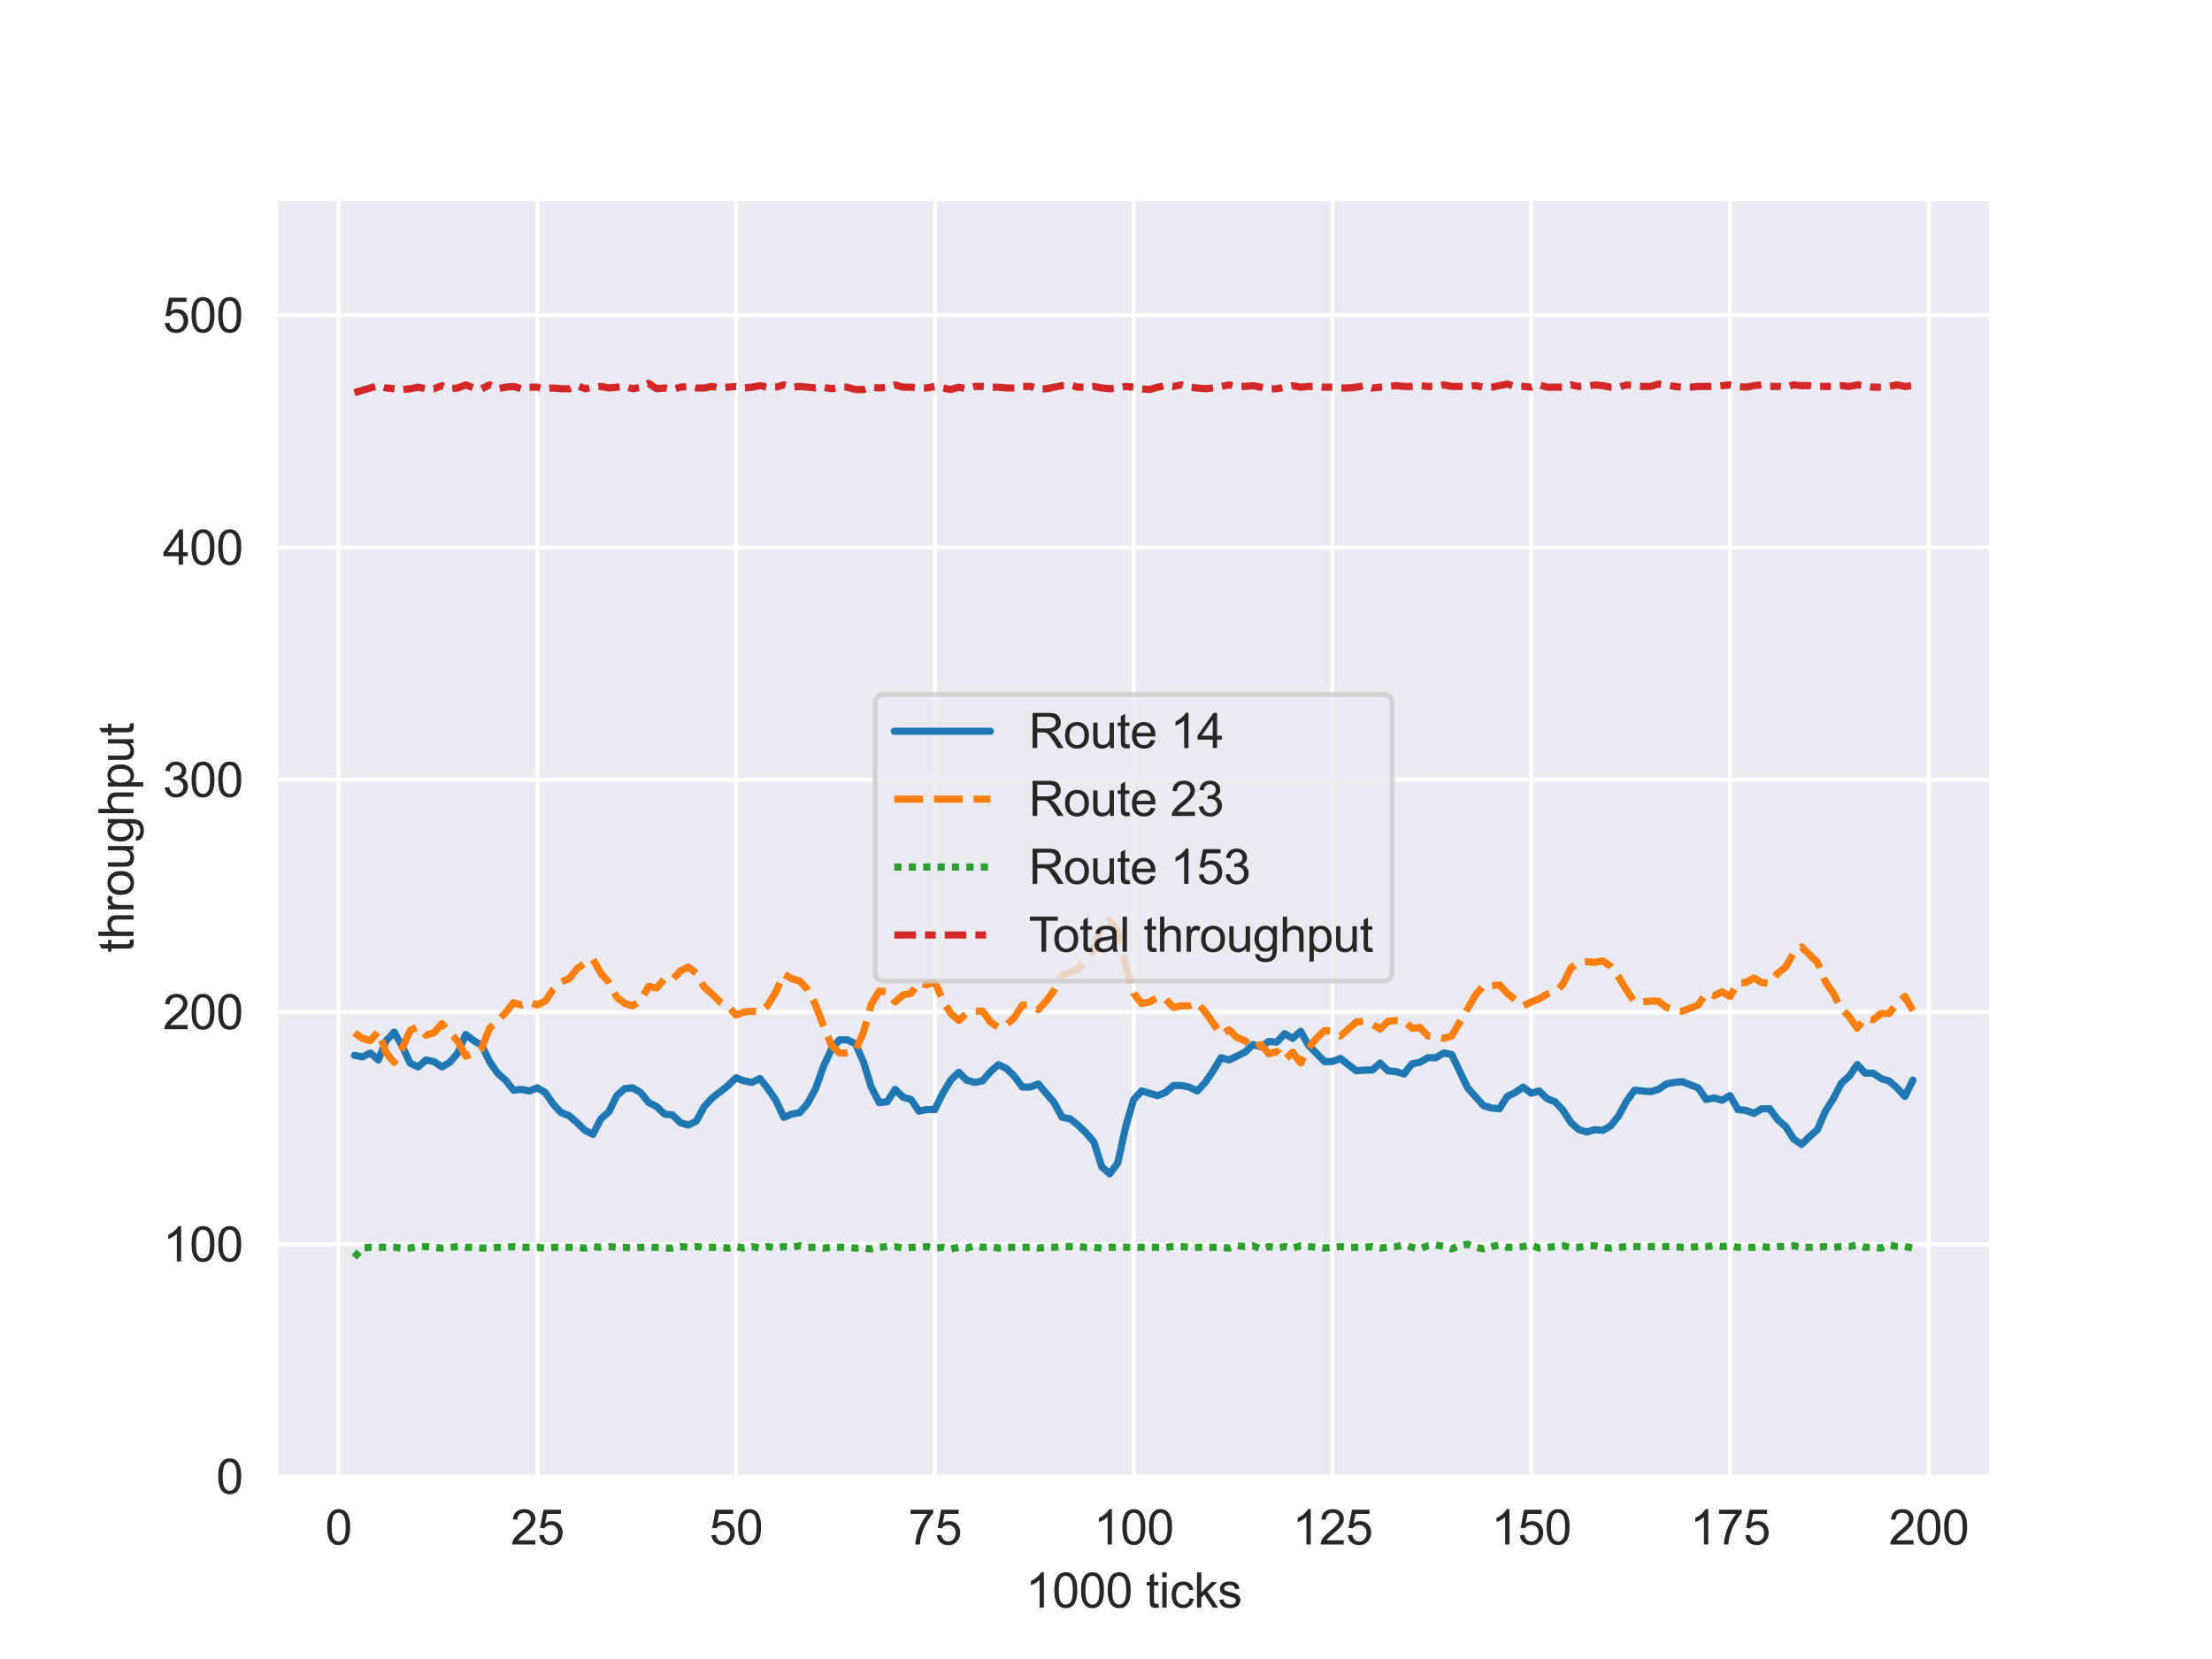 <?xml version="1.0" encoding="utf-8" standalone="no"?>
<!DOCTYPE svg PUBLIC "-//W3C//DTD SVG 1.1//EN"
  "http://www.w3.org/Graphics/SVG/1.1/DTD/svg11.dtd">
<svg xmlns:xlink="http://www.w3.org/1999/xlink" width="460.8pt" height="345.6pt" viewBox="0 0 460.8 345.6" xmlns="http://www.w3.org/2000/svg" version="1.1">
 <defs>
  <style type="text/css">*{stroke-linejoin: round; stroke-linecap: butt}</style>
 </defs>
 <g id="figure_1">
  <g id="patch_1">
   <path d="M 0 345.6 
L 460.8 345.6 
L 460.8 0 
L 0 0 
z
" style="fill: #ffffff"/>
  </g>
  <g id="axes_1">
   <g id="patch_2">
    <path d="M 57.6 307.584 
L 414.72 307.584 
L 414.72 41.472 
L 57.6 41.472 
z
" style="fill: #eaeaf2"/>
   </g>
   <g id="matplotlib.axis_1">
    <g id="xtick_1">
     <g id="line2d_1">
      <path d="M 70.52 307.584 
L 70.52 41.472 
" clip-path="url(#pab3a5a5254)" style="fill: none; stroke: #ffffff; stroke-width: 0.8; stroke-linecap: round"/>
     </g>
     <g id="text_1">
      <!-- 0 -->
      <g style="fill: #262626" transform="translate(67.739 321.742) scale(0.1 -0.1)">
       <defs>
        <path id="ArialMT-30" d="M 266 2259 
Q 266 3072 433 3567 
Q 600 4063 929 4331 
Q 1259 4600 1759 4600 
Q 2128 4600 2406 4451 
Q 2684 4303 2865 4023 
Q 3047 3744 3150 3342 
Q 3253 2941 3253 2259 
Q 3253 1453 3087 958 
Q 2922 463 2592 192 
Q 2263 -78 1759 -78 
Q 1097 -78 719 397 
Q 266 969 266 2259 
z
M 844 2259 
Q 844 1131 1108 757 
Q 1372 384 1759 384 
Q 2147 384 2411 759 
Q 2675 1134 2675 2259 
Q 2675 3391 2411 3762 
Q 2147 4134 1753 4134 
Q 1366 4134 1134 3806 
Q 844 3388 844 2259 
z
" transform="scale(0.016)"/>
       </defs>
       <use xlink:href="#ArialMT-30"/>
      </g>
     </g>
    </g>
    <g id="xtick_2">
     <g id="line2d_2">
      <path d="M 111.93 307.584 
L 111.93 41.472 
" clip-path="url(#pab3a5a5254)" style="fill: none; stroke: #ffffff; stroke-width: 0.8; stroke-linecap: round"/>
     </g>
     <g id="text_2">
      <!-- 25 -->
      <g style="fill: #262626" transform="translate(106.369 321.742) scale(0.1 -0.1)">
       <defs>
        <path id="ArialMT-32" d="M 3222 541 
L 3222 0 
L 194 0 
Q 188 203 259 391 
Q 375 700 629 1000 
Q 884 1300 1366 1694 
Q 2113 2306 2375 2664 
Q 2638 3022 2638 3341 
Q 2638 3675 2398 3904 
Q 2159 4134 1775 4134 
Q 1369 4134 1125 3890 
Q 881 3647 878 3216 
L 300 3275 
Q 359 3922 746 4261 
Q 1134 4600 1788 4600 
Q 2447 4600 2831 4234 
Q 3216 3869 3216 3328 
Q 3216 3053 3103 2787 
Q 2991 2522 2730 2228 
Q 2469 1934 1863 1422 
Q 1356 997 1212 845 
Q 1069 694 975 541 
L 3222 541 
z
" transform="scale(0.016)"/>
        <path id="ArialMT-35" d="M 266 1200 
L 856 1250 
Q 922 819 1161 601 
Q 1400 384 1738 384 
Q 2144 384 2425 690 
Q 2706 997 2706 1503 
Q 2706 1984 2436 2262 
Q 2166 2541 1728 2541 
Q 1456 2541 1237 2417 
Q 1019 2294 894 2097 
L 366 2166 
L 809 4519 
L 3088 4519 
L 3088 3981 
L 1259 3981 
L 1013 2750 
Q 1425 3038 1878 3038 
Q 2478 3038 2890 2622 
Q 3303 2206 3303 1553 
Q 3303 931 2941 478 
Q 2500 -78 1738 -78 
Q 1113 -78 717 272 
Q 322 622 266 1200 
z
" transform="scale(0.016)"/>
       </defs>
       <use xlink:href="#ArialMT-32"/>
       <use xlink:href="#ArialMT-35" x="55.615"/>
      </g>
     </g>
    </g>
    <g id="xtick_3">
     <g id="line2d_3">
      <path d="M 153.34 307.584 
L 153.34 41.472 
" clip-path="url(#pab3a5a5254)" style="fill: none; stroke: #ffffff; stroke-width: 0.8; stroke-linecap: round"/>
     </g>
     <g id="text_3">
      <!-- 50 -->
      <g style="fill: #262626" transform="translate(147.779 321.742) scale(0.1 -0.1)">
       <use xlink:href="#ArialMT-35"/>
       <use xlink:href="#ArialMT-30" x="55.615"/>
      </g>
     </g>
    </g>
    <g id="xtick_4">
     <g id="line2d_4">
      <path d="M 194.75 307.584 
L 194.75 41.472 
" clip-path="url(#pab3a5a5254)" style="fill: none; stroke: #ffffff; stroke-width: 0.8; stroke-linecap: round"/>
     </g>
     <g id="text_4">
      <!-- 75 -->
      <g style="fill: #262626" transform="translate(189.189 321.742) scale(0.1 -0.1)">
       <defs>
        <path id="ArialMT-37" d="M 303 3981 
L 303 4522 
L 3269 4522 
L 3269 4084 
Q 2831 3619 2401 2847 
Q 1972 2075 1738 1259 
Q 1569 684 1522 0 
L 944 0 
Q 953 541 1156 1306 
Q 1359 2072 1739 2783 
Q 2119 3494 2547 3981 
L 303 3981 
z
" transform="scale(0.016)"/>
       </defs>
       <use xlink:href="#ArialMT-37"/>
       <use xlink:href="#ArialMT-35" x="55.615"/>
      </g>
     </g>
    </g>
    <g id="xtick_5">
     <g id="line2d_5">
      <path d="M 236.16 307.584 
L 236.16 41.472 
" clip-path="url(#pab3a5a5254)" style="fill: none; stroke: #ffffff; stroke-width: 0.8; stroke-linecap: round"/>
     </g>
     <g id="text_5">
      <!-- 100 -->
      <g style="fill: #262626" transform="translate(227.819 321.742) scale(0.1 -0.1)">
       <defs>
        <path id="ArialMT-31" d="M 2384 0 
L 1822 0 
L 1822 3584 
Q 1619 3391 1289 3197 
Q 959 3003 697 2906 
L 697 3450 
Q 1169 3672 1522 3987 
Q 1875 4303 2022 4600 
L 2384 4600 
L 2384 0 
z
" transform="scale(0.016)"/>
       </defs>
       <use xlink:href="#ArialMT-31"/>
       <use xlink:href="#ArialMT-30" x="55.615"/>
       <use xlink:href="#ArialMT-30" x="111.23"/>
      </g>
     </g>
    </g>
    <g id="xtick_6">
     <g id="line2d_6">
      <path d="M 277.57 307.584 
L 277.57 41.472 
" clip-path="url(#pab3a5a5254)" style="fill: none; stroke: #ffffff; stroke-width: 0.8; stroke-linecap: round"/>
     </g>
     <g id="text_6">
      <!-- 125 -->
      <g style="fill: #262626" transform="translate(269.229 321.742) scale(0.1 -0.1)">
       <use xlink:href="#ArialMT-31"/>
       <use xlink:href="#ArialMT-32" x="55.615"/>
       <use xlink:href="#ArialMT-35" x="111.23"/>
      </g>
     </g>
    </g>
    <g id="xtick_7">
     <g id="line2d_7">
      <path d="M 318.98 307.584 
L 318.98 41.472 
" clip-path="url(#pab3a5a5254)" style="fill: none; stroke: #ffffff; stroke-width: 0.8; stroke-linecap: round"/>
     </g>
     <g id="text_7">
      <!-- 150 -->
      <g style="fill: #262626" transform="translate(310.639 321.742) scale(0.1 -0.1)">
       <use xlink:href="#ArialMT-31"/>
       <use xlink:href="#ArialMT-35" x="55.615"/>
       <use xlink:href="#ArialMT-30" x="111.23"/>
      </g>
     </g>
    </g>
    <g id="xtick_8">
     <g id="line2d_8">
      <path d="M 360.39 307.584 
L 360.39 41.472 
" clip-path="url(#pab3a5a5254)" style="fill: none; stroke: #ffffff; stroke-width: 0.8; stroke-linecap: round"/>
     </g>
     <g id="text_8">
      <!-- 175 -->
      <g style="fill: #262626" transform="translate(352.049 321.742) scale(0.1 -0.1)">
       <use xlink:href="#ArialMT-31"/>
       <use xlink:href="#ArialMT-37" x="55.615"/>
       <use xlink:href="#ArialMT-35" x="111.23"/>
      </g>
     </g>
    </g>
    <g id="xtick_9">
     <g id="line2d_9">
      <path d="M 401.8 307.584 
L 401.8 41.472 
" clip-path="url(#pab3a5a5254)" style="fill: none; stroke: #ffffff; stroke-width: 0.8; stroke-linecap: round"/>
     </g>
     <g id="text_9">
      <!-- 200 -->
      <g style="fill: #262626" transform="translate(393.459 321.742) scale(0.1 -0.1)">
       <use xlink:href="#ArialMT-32"/>
       <use xlink:href="#ArialMT-30" x="55.615"/>
       <use xlink:href="#ArialMT-30" x="111.23"/>
      </g>
     </g>
    </g>
    <g id="text_10">
     <!-- 1000 ticks -->
     <g style="fill: #262626" transform="translate(213.649 334.887) scale(0.1 -0.1)">
      <defs>
       <path id="ArialMT-20" transform="scale(0.016)"/>
       <path id="ArialMT-74" d="M 1650 503 
L 1731 6 
Q 1494 -44 1306 -44 
Q 1000 -44 831 53 
Q 663 150 594 308 
Q 525 466 525 972 
L 525 2881 
L 113 2881 
L 113 3319 
L 525 3319 
L 525 4141 
L 1084 4478 
L 1084 3319 
L 1650 3319 
L 1650 2881 
L 1084 2881 
L 1084 941 
Q 1084 700 1114 631 
Q 1144 563 1211 522 
Q 1278 481 1403 481 
Q 1497 481 1650 503 
z
" transform="scale(0.016)"/>
       <path id="ArialMT-69" d="M 425 3934 
L 425 4581 
L 988 4581 
L 988 3934 
L 425 3934 
z
M 425 0 
L 425 3319 
L 988 3319 
L 988 0 
L 425 0 
z
" transform="scale(0.016)"/>
       <path id="ArialMT-63" d="M 2588 1216 
L 3141 1144 
Q 3050 572 2676 248 
Q 2303 -75 1759 -75 
Q 1078 -75 664 370 
Q 250 816 250 1647 
Q 250 2184 428 2587 
Q 606 2991 970 3192 
Q 1334 3394 1763 3394 
Q 2303 3394 2647 3120 
Q 2991 2847 3088 2344 
L 2541 2259 
Q 2463 2594 2264 2762 
Q 2066 2931 1784 2931 
Q 1359 2931 1093 2626 
Q 828 2322 828 1663 
Q 828 994 1084 691 
Q 1341 388 1753 388 
Q 2084 388 2306 591 
Q 2528 794 2588 1216 
z
" transform="scale(0.016)"/>
       <path id="ArialMT-6b" d="M 425 0 
L 425 4581 
L 988 4581 
L 988 1969 
L 2319 3319 
L 3047 3319 
L 1778 2088 
L 3175 0 
L 2481 0 
L 1384 1697 
L 988 1316 
L 988 0 
L 425 0 
z
" transform="scale(0.016)"/>
       <path id="ArialMT-73" d="M 197 991 
L 753 1078 
Q 800 744 1014 566 
Q 1228 388 1613 388 
Q 2000 388 2187 545 
Q 2375 703 2375 916 
Q 2375 1106 2209 1216 
Q 2094 1291 1634 1406 
Q 1016 1563 777 1677 
Q 538 1791 414 1992 
Q 291 2194 291 2438 
Q 291 2659 392 2848 
Q 494 3038 669 3163 
Q 800 3259 1026 3326 
Q 1253 3394 1513 3394 
Q 1903 3394 2198 3281 
Q 2494 3169 2634 2976 
Q 2775 2784 2828 2463 
L 2278 2388 
Q 2241 2644 2061 2787 
Q 1881 2931 1553 2931 
Q 1166 2931 1000 2803 
Q 834 2675 834 2503 
Q 834 2394 903 2306 
Q 972 2216 1119 2156 
Q 1203 2125 1616 2013 
Q 2213 1853 2448 1751 
Q 2684 1650 2818 1456 
Q 2953 1263 2953 975 
Q 2953 694 2789 445 
Q 2625 197 2315 61 
Q 2006 -75 1616 -75 
Q 969 -75 630 194 
Q 291 463 197 991 
z
" transform="scale(0.016)"/>
      </defs>
      <use xlink:href="#ArialMT-31"/>
      <use xlink:href="#ArialMT-30" x="55.615"/>
      <use xlink:href="#ArialMT-30" x="111.23"/>
      <use xlink:href="#ArialMT-30" x="166.846"/>
      <use xlink:href="#ArialMT-20" x="222.461"/>
      <use xlink:href="#ArialMT-74" x="250.244"/>
      <use xlink:href="#ArialMT-69" x="278.027"/>
      <use xlink:href="#ArialMT-63" x="300.244"/>
      <use xlink:href="#ArialMT-6b" x="350.244"/>
      <use xlink:href="#ArialMT-73" x="400.244"/>
     </g>
    </g>
   </g>
   <g id="matplotlib.axis_2">
    <g id="ytick_1">
     <g id="line2d_10">
      <path d="M 57.6 307.584 
L 414.72 307.584 
" clip-path="url(#pab3a5a5254)" style="fill: none; stroke: #ffffff; stroke-width: 0.8; stroke-linecap: round"/>
     </g>
     <g id="text_11">
      <!-- 0 -->
      <g style="fill: #262626" transform="translate(45.039 311.163) scale(0.1 -0.1)">
       <use xlink:href="#ArialMT-30"/>
      </g>
     </g>
    </g>
    <g id="ytick_2">
     <g id="line2d_11">
      <path d="M 57.6 259.2 
L 414.72 259.2 
" clip-path="url(#pab3a5a5254)" style="fill: none; stroke: #ffffff; stroke-width: 0.8; stroke-linecap: round"/>
     </g>
     <g id="text_12">
      <!-- 100 -->
      <g style="fill: #262626" transform="translate(33.917 262.779) scale(0.1 -0.1)">
       <use xlink:href="#ArialMT-31"/>
       <use xlink:href="#ArialMT-30" x="55.615"/>
       <use xlink:href="#ArialMT-30" x="111.23"/>
      </g>
     </g>
    </g>
    <g id="ytick_3">
     <g id="line2d_12">
      <path d="M 57.6 210.816 
L 414.72 210.816 
" clip-path="url(#pab3a5a5254)" style="fill: none; stroke: #ffffff; stroke-width: 0.8; stroke-linecap: round"/>
     </g>
     <g id="text_13">
      <!-- 200 -->
      <g style="fill: #262626" transform="translate(33.917 214.395) scale(0.1 -0.1)">
       <use xlink:href="#ArialMT-32"/>
       <use xlink:href="#ArialMT-30" x="55.615"/>
       <use xlink:href="#ArialMT-30" x="111.23"/>
      </g>
     </g>
    </g>
    <g id="ytick_4">
     <g id="line2d_13">
      <path d="M 57.6 162.432 
L 414.72 162.432 
" clip-path="url(#pab3a5a5254)" style="fill: none; stroke: #ffffff; stroke-width: 0.8; stroke-linecap: round"/>
     </g>
     <g id="text_14">
      <!-- 300 -->
      <g style="fill: #262626" transform="translate(33.917 166.011) scale(0.1 -0.1)">
       <defs>
        <path id="ArialMT-33" d="M 269 1209 
L 831 1284 
Q 928 806 1161 595 
Q 1394 384 1728 384 
Q 2125 384 2398 659 
Q 2672 934 2672 1341 
Q 2672 1728 2419 1979 
Q 2166 2231 1775 2231 
Q 1616 2231 1378 2169 
L 1441 2663 
Q 1497 2656 1531 2656 
Q 1891 2656 2178 2843 
Q 2466 3031 2466 3422 
Q 2466 3731 2256 3934 
Q 2047 4138 1716 4138 
Q 1388 4138 1169 3931 
Q 950 3725 888 3313 
L 325 3413 
Q 428 3978 793 4289 
Q 1159 4600 1703 4600 
Q 2078 4600 2393 4439 
Q 2709 4278 2876 4000 
Q 3044 3722 3044 3409 
Q 3044 3113 2884 2869 
Q 2725 2625 2413 2481 
Q 2819 2388 3044 2092 
Q 3269 1797 3269 1353 
Q 3269 753 2831 336 
Q 2394 -81 1725 -81 
Q 1122 -81 723 278 
Q 325 638 269 1209 
z
" transform="scale(0.016)"/>
       </defs>
       <use xlink:href="#ArialMT-33"/>
       <use xlink:href="#ArialMT-30" x="55.615"/>
       <use xlink:href="#ArialMT-30" x="111.23"/>
      </g>
     </g>
    </g>
    <g id="ytick_5">
     <g id="line2d_14">
      <path d="M 57.6 114.048 
L 414.72 114.048 
" clip-path="url(#pab3a5a5254)" style="fill: none; stroke: #ffffff; stroke-width: 0.8; stroke-linecap: round"/>
     </g>
     <g id="text_15">
      <!-- 400 -->
      <g style="fill: #262626" transform="translate(33.917 117.627) scale(0.1 -0.1)">
       <defs>
        <path id="ArialMT-34" d="M 2069 0 
L 2069 1097 
L 81 1097 
L 81 1613 
L 2172 4581 
L 2631 4581 
L 2631 1613 
L 3250 1613 
L 3250 1097 
L 2631 1097 
L 2631 0 
L 2069 0 
z
M 2069 1613 
L 2069 3678 
L 634 1613 
L 2069 1613 
z
" transform="scale(0.016)"/>
       </defs>
       <use xlink:href="#ArialMT-34"/>
       <use xlink:href="#ArialMT-30" x="55.615"/>
       <use xlink:href="#ArialMT-30" x="111.23"/>
      </g>
     </g>
    </g>
    <g id="ytick_6">
     <g id="line2d_15">
      <path d="M 57.6 65.664 
L 414.72 65.664 
" clip-path="url(#pab3a5a5254)" style="fill: none; stroke: #ffffff; stroke-width: 0.8; stroke-linecap: round"/>
     </g>
     <g id="text_16">
      <!-- 500 -->
      <g style="fill: #262626" transform="translate(33.917 69.243) scale(0.1 -0.1)">
       <use xlink:href="#ArialMT-35"/>
       <use xlink:href="#ArialMT-30" x="55.615"/>
       <use xlink:href="#ArialMT-30" x="111.23"/>
      </g>
     </g>
    </g>
    <g id="text_17">
     <!-- throughput -->
     <g style="fill: #262626" transform="translate(27.812 198.434) rotate(-90) scale(0.1 -0.1)">
      <defs>
       <path id="ArialMT-68" d="M 422 0 
L 422 4581 
L 984 4581 
L 984 2938 
Q 1378 3394 1978 3394 
Q 2347 3394 2619 3248 
Q 2891 3103 3008 2847 
Q 3125 2591 3125 2103 
L 3125 0 
L 2563 0 
L 2563 2103 
Q 2563 2525 2380 2717 
Q 2197 2909 1863 2909 
Q 1613 2909 1392 2779 
Q 1172 2650 1078 2428 
Q 984 2206 984 1816 
L 984 0 
L 422 0 
z
" transform="scale(0.016)"/>
       <path id="ArialMT-72" d="M 416 0 
L 416 3319 
L 922 3319 
L 922 2816 
Q 1116 3169 1280 3281 
Q 1444 3394 1641 3394 
Q 1925 3394 2219 3213 
L 2025 2691 
Q 1819 2813 1613 2813 
Q 1428 2813 1281 2702 
Q 1134 2591 1072 2394 
Q 978 2094 978 1738 
L 978 0 
L 416 0 
z
" transform="scale(0.016)"/>
       <path id="ArialMT-6f" d="M 213 1659 
Q 213 2581 725 3025 
Q 1153 3394 1769 3394 
Q 2453 3394 2887 2945 
Q 3322 2497 3322 1706 
Q 3322 1066 3130 698 
Q 2938 331 2570 128 
Q 2203 -75 1769 -75 
Q 1072 -75 642 372 
Q 213 819 213 1659 
z
M 791 1659 
Q 791 1022 1069 705 
Q 1347 388 1769 388 
Q 2188 388 2466 706 
Q 2744 1025 2744 1678 
Q 2744 2294 2464 2611 
Q 2184 2928 1769 2928 
Q 1347 2928 1069 2612 
Q 791 2297 791 1659 
z
" transform="scale(0.016)"/>
       <path id="ArialMT-75" d="M 2597 0 
L 2597 488 
Q 2209 -75 1544 -75 
Q 1250 -75 995 37 
Q 741 150 617 320 
Q 494 491 444 738 
Q 409 903 409 1263 
L 409 3319 
L 972 3319 
L 972 1478 
Q 972 1038 1006 884 
Q 1059 663 1231 536 
Q 1403 409 1656 409 
Q 1909 409 2131 539 
Q 2353 669 2445 892 
Q 2538 1116 2538 1541 
L 2538 3319 
L 3100 3319 
L 3100 0 
L 2597 0 
z
" transform="scale(0.016)"/>
       <path id="ArialMT-67" d="M 319 -275 
L 866 -356 
Q 900 -609 1056 -725 
Q 1266 -881 1628 -881 
Q 2019 -881 2231 -725 
Q 2444 -569 2519 -288 
Q 2563 -116 2559 434 
Q 2191 0 1641 0 
Q 956 0 581 494 
Q 206 988 206 1678 
Q 206 2153 378 2554 
Q 550 2956 876 3175 
Q 1203 3394 1644 3394 
Q 2231 3394 2613 2919 
L 2613 3319 
L 3131 3319 
L 3131 450 
Q 3131 -325 2973 -648 
Q 2816 -972 2473 -1159 
Q 2131 -1347 1631 -1347 
Q 1038 -1347 672 -1080 
Q 306 -813 319 -275 
z
M 784 1719 
Q 784 1066 1043 766 
Q 1303 466 1694 466 
Q 2081 466 2343 764 
Q 2606 1063 2606 1700 
Q 2606 2309 2336 2618 
Q 2066 2928 1684 2928 
Q 1309 2928 1046 2623 
Q 784 2319 784 1719 
z
" transform="scale(0.016)"/>
       <path id="ArialMT-70" d="M 422 -1272 
L 422 3319 
L 934 3319 
L 934 2888 
Q 1116 3141 1344 3267 
Q 1572 3394 1897 3394 
Q 2322 3394 2647 3175 
Q 2972 2956 3137 2557 
Q 3303 2159 3303 1684 
Q 3303 1175 3120 767 
Q 2938 359 2589 142 
Q 2241 -75 1856 -75 
Q 1575 -75 1351 44 
Q 1128 163 984 344 
L 984 -1272 
L 422 -1272 
z
M 931 1641 
Q 931 1000 1190 694 
Q 1450 388 1819 388 
Q 2194 388 2461 705 
Q 2728 1022 2728 1688 
Q 2728 2322 2467 2637 
Q 2206 2953 1844 2953 
Q 1484 2953 1207 2617 
Q 931 2281 931 1641 
z
" transform="scale(0.016)"/>
      </defs>
      <use xlink:href="#ArialMT-74"/>
      <use xlink:href="#ArialMT-68" x="27.783"/>
      <use xlink:href="#ArialMT-72" x="83.398"/>
      <use xlink:href="#ArialMT-6f" x="116.699"/>
      <use xlink:href="#ArialMT-75" x="172.314"/>
      <use xlink:href="#ArialMT-67" x="227.93"/>
      <use xlink:href="#ArialMT-68" x="283.545"/>
      <use xlink:href="#ArialMT-70" x="339.16"/>
      <use xlink:href="#ArialMT-75" x="394.775"/>
      <use xlink:href="#ArialMT-74" x="450.391"/>
     </g>
    </g>
   </g>
   <g id="PolyCollection_1"/>
   <g id="PolyCollection_2"/>
   <g id="PolyCollection_3"/>
   <g id="PolyCollection_4"/>
   <g id="line2d_16">
    <path d="M 73.833 219.848 
L 75.489 220.17 
L 77.146 219.364 
L 78.802 220.815 
L 80.458 216.783 
L 82.115 215.009 
L 83.771 217.912 
L 85.428 221.46 
L 87.084 222.267 
L 88.74 220.815 
L 90.397 221.138 
L 92.053 222.267 
L 93.71 221.299 
L 95.366 219.364 
L 97.022 215.493 
L 98.679 216.783 
L 100.335 217.751 
L 101.992 221.138 
L 103.648 223.557 
L 105.304 225.009 
L 106.961 227.105 
L 108.617 226.944 
L 110.274 227.267 
L 111.93 226.621 
L 113.586 227.589 
L 115.243 230.008 
L 116.899 231.782 
L 118.556 232.428 
L 120.212 233.879 
L 121.868 235.492 
L 123.525 236.298 
L 125.181 233.073 
L 126.838 231.621 
L 128.494 228.234 
L 130.15 226.783 
L 131.807 226.621 
L 133.463 227.589 
L 135.12 229.686 
L 136.776 230.492 
L 138.432 232.105 
L 140.089 232.266 
L 141.745 233.879 
L 143.402 234.363 
L 145.058 233.556 
L 146.714 230.492 
L 148.371 228.718 
L 151.684 226.138 
L 153.34 224.525 
L 154.996 225.17 
L 156.653 225.492 
L 158.309 224.686 
L 159.966 226.783 
L 161.622 229.202 
L 163.278 232.75 
L 164.935 232.105 
L 166.591 231.782 
L 168.248 229.847 
L 169.904 226.783 
L 171.56 222.106 
L 173.217 218.557 
L 174.873 216.622 
L 176.53 216.622 
L 178.186 217.428 
L 179.842 221.138 
L 181.499 226.46 
L 183.155 229.686 
L 184.812 229.524 
L 186.468 226.944 
L 188.124 228.557 
L 189.781 229.041 
L 191.437 231.46 
L 193.094 231.137 
L 194.75 231.137 
L 196.406 227.75 
L 198.063 225.009 
L 199.719 223.396 
L 201.376 225.009 
L 203.032 225.492 
L 204.688 225.17 
L 206.345 223.235 
L 208.001 221.783 
L 209.658 222.589 
L 211.314 224.202 
L 212.97 226.46 
L 214.627 226.46 
L 216.283 225.815 
L 219.596 229.686 
L 221.252 232.75 
L 222.909 233.073 
L 224.565 234.363 
L 226.222 235.976 
L 227.878 237.911 
L 229.534 243.072 
L 231.191 244.524 
L 232.847 242.266 
L 234.504 234.685 
L 236.16 229.041 
L 237.816 227.267 
L 241.129 228.234 
L 242.786 227.589 
L 244.442 226.138 
L 246.098 226.138 
L 247.755 226.46 
L 249.411 227.267 
L 251.068 225.492 
L 252.724 223.073 
L 254.38 220.332 
L 256.037 220.815 
L 259.35 219.203 
L 261.006 217.59 
L 262.662 218.074 
L 264.319 216.945 
L 265.975 217.106 
L 267.632 215.332 
L 269.288 216.3 
L 270.944 214.848 
L 272.601 217.751 
L 275.914 221.138 
L 277.57 221.138 
L 279.226 220.493 
L 282.539 223.073 
L 284.196 222.912 
L 285.852 222.912 
L 287.508 221.46 
L 289.165 223.073 
L 290.821 223.235 
L 292.478 223.718 
L 294.134 221.622 
L 295.79 221.299 
L 297.447 220.332 
L 299.103 220.332 
L 300.76 219.364 
L 302.416 219.686 
L 305.729 226.621 
L 309.042 230.331 
L 310.698 230.815 
L 312.354 230.976 
L 314.011 228.396 
L 315.667 227.589 
L 317.324 226.46 
L 318.98 227.75 
L 320.636 227.267 
L 322.293 228.879 
L 323.949 229.524 
L 325.606 231.299 
L 327.262 233.879 
L 328.918 235.331 
L 330.575 235.814 
L 332.231 235.331 
L 333.888 235.492 
L 335.544 234.524 
L 337.2 232.428 
L 338.857 229.363 
L 340.513 227.105 
L 343.826 227.428 
L 345.482 226.944 
L 347.139 225.815 
L 348.795 225.492 
L 350.452 225.331 
L 353.764 226.621 
L 355.421 229.041 
L 357.077 228.718 
L 358.734 229.202 
L 360.39 228.234 
L 362.046 231.137 
L 363.703 231.299 
L 365.359 231.944 
L 367.016 230.976 
L 368.672 230.976 
L 370.328 233.234 
L 371.985 234.685 
L 373.641 237.266 
L 375.298 238.395 
L 376.954 236.782 
L 378.61 235.331 
L 380.267 231.46 
L 381.923 228.879 
L 383.58 225.654 
L 385.236 224.202 
L 386.892 221.783 
L 388.549 223.557 
L 390.205 223.557 
L 391.862 224.686 
L 393.518 225.17 
L 395.174 226.621 
L 396.831 228.396 
L 398.487 225.009 
L 398.487 225.009 
" clip-path="url(#pab3a5a5254)" style="fill: none; stroke: #1f77b4; stroke-width: 1.5; stroke-linecap: round"/>
   </g>
   <g id="line2d_17">
    <path d="M 73.833 215.171 
L 75.489 216.3 
L 77.146 216.783 
L 78.802 214.848 
L 80.458 219.364 
L 82.115 221.299 
L 83.771 218.396 
L 85.428 214.687 
L 87.084 213.88 
L 88.74 215.654 
L 90.397 215.171 
L 92.053 213.235 
L 95.366 216.945 
L 97.022 220.009 
L 98.679 219.364 
L 100.335 218.396 
L 101.992 214.203 
L 103.648 212.751 
L 105.304 210.977 
L 106.961 208.881 
L 108.617 209.364 
L 110.274 208.719 
L 111.93 209.364 
L 113.586 208.558 
L 115.243 206.139 
L 116.899 204.526 
L 118.556 203.881 
L 120.212 201.784 
L 121.868 200.655 
L 123.525 199.849 
L 125.181 202.752 
L 126.838 204.687 
L 128.494 207.752 
L 130.15 209.042 
L 131.807 209.526 
L 133.463 208.397 
L 135.12 205.494 
L 136.776 205.816 
L 138.432 203.881 
L 140.089 204.042 
L 141.745 202.268 
L 143.402 201.462 
L 145.058 202.752 
L 146.714 205.655 
L 148.371 207.107 
L 150.027 208.719 
L 151.684 209.687 
L 153.34 211.461 
L 154.996 210.816 
L 156.653 210.655 
L 158.309 210.816 
L 159.966 209.364 
L 161.622 206.623 
L 163.278 202.913 
L 164.935 203.881 
L 166.591 204.365 
L 168.248 206.139 
L 169.904 209.364 
L 171.56 213.719 
L 173.217 217.751 
L 174.873 219.364 
L 176.53 219.364 
L 178.186 218.88 
L 179.842 215.171 
L 181.499 209.203 
L 183.155 206.461 
L 184.812 206.623 
L 186.468 208.719 
L 188.124 207.268 
L 189.781 206.945 
L 191.437 204.687 
L 193.094 205.171 
L 194.75 204.526 
L 196.406 208.397 
L 198.063 211.139 
L 199.719 212.59 
L 201.376 211.139 
L 203.032 210.655 
L 204.688 210.655 
L 206.345 212.913 
L 208.001 214.042 
L 209.658 213.558 
L 211.314 211.945 
L 212.97 209.364 
L 214.627 209.364 
L 216.283 210.332 
L 217.94 208.558 
L 219.596 206.3 
L 221.252 203.075 
L 222.909 202.591 
L 224.565 201.784 
L 226.222 200.01 
L 227.878 197.914 
L 229.534 192.914 
L 231.191 191.785 
L 232.847 193.882 
L 234.504 201.139 
L 236.16 206.945 
L 237.816 209.042 
L 239.473 208.719 
L 241.129 207.752 
L 242.786 208.074 
L 244.442 209.848 
L 246.098 209.526 
L 247.755 209.526 
L 249.411 208.881 
L 251.068 210.816 
L 254.38 215.493 
L 256.037 214.525 
L 257.693 216.138 
L 259.35 216.783 
L 261.006 218.396 
L 262.662 217.59 
L 264.319 219.525 
L 265.975 219.041 
L 267.632 220.815 
L 269.288 219.203 
L 270.944 221.46 
L 272.601 218.235 
L 274.257 216.3 
L 275.914 214.687 
L 277.57 214.848 
L 279.226 215.816 
L 282.539 212.913 
L 284.196 212.751 
L 285.852 213.396 
L 287.508 214.364 
L 289.165 212.751 
L 290.821 212.59 
L 292.478 212.59 
L 294.134 214.203 
L 295.79 214.042 
L 297.447 215.816 
L 299.103 215.977 
L 300.76 216.3 
L 302.416 215.816 
L 307.385 207.268 
L 309.042 205.332 
L 310.698 205.332 
L 312.354 205.171 
L 314.011 206.945 
L 317.324 209.526 
L 318.98 208.719 
L 320.636 208.074 
L 322.293 207.107 
L 323.949 206.623 
L 325.606 205.01 
L 327.262 201.623 
L 328.918 200.494 
L 330.575 200.333 
L 332.231 200.494 
L 333.888 200.172 
L 335.544 201.3 
L 337.2 203.558 
L 338.857 206.3 
L 340.513 208.719 
L 342.17 208.719 
L 343.826 208.558 
L 345.482 208.558 
L 347.139 209.848 
L 348.795 210.493 
L 350.452 210.655 
L 353.764 209.364 
L 355.421 206.945 
L 357.077 207.429 
L 358.734 206.623 
L 360.39 207.59 
L 362.046 204.687 
L 363.703 204.687 
L 365.359 203.72 
L 367.016 204.687 
L 368.672 204.849 
L 370.328 202.752 
L 371.985 201.462 
L 373.641 198.559 
L 375.298 197.268 
L 378.61 200.494 
L 380.267 204.526 
L 381.923 206.945 
L 383.58 210.171 
L 385.236 211.784 
L 386.892 214.203 
L 388.549 212.106 
L 390.205 212.429 
L 391.862 211.139 
L 393.518 211.139 
L 395.174 209.042 
L 396.831 207.59 
L 398.487 210.493 
L 398.487 210.493 
" clip-path="url(#pab3a5a5254)" style="fill: none; stroke-dasharray: 6,2.25; stroke-dashoffset: 0; stroke: #ff7f0e; stroke-width: 1.5"/>
   </g>
   <g id="line2d_18">
    <path d="M 73.833 261.942 
L 75.489 260.006 
L 77.146 259.845 
L 82.115 259.845 
L 83.771 260.006 
L 85.428 260.006 
L 87.084 259.684 
L 88.74 259.684 
L 92.053 260.006 
L 95.366 259.684 
L 97.022 259.845 
L 98.679 259.845 
L 100.335 260.006 
L 101.992 260.006 
L 103.648 259.845 
L 105.304 259.845 
L 106.961 259.684 
L 108.617 259.845 
L 111.93 259.845 
L 113.586 260.006 
L 115.243 259.845 
L 120.212 259.845 
L 121.868 260.006 
L 123.525 259.684 
L 125.181 259.845 
L 126.838 259.684 
L 128.494 259.845 
L 130.15 259.845 
L 131.807 260.006 
L 133.463 259.845 
L 136.776 259.845 
L 138.432 260.006 
L 140.089 260.006 
L 141.745 259.684 
L 143.402 259.845 
L 145.058 259.684 
L 146.714 259.845 
L 150.027 259.845 
L 151.684 260.006 
L 153.34 259.684 
L 154.996 260.006 
L 156.653 259.684 
L 158.309 260.006 
L 159.966 259.684 
L 161.622 260.006 
L 163.278 259.684 
L 164.935 259.845 
L 166.591 259.523 
L 168.248 259.845 
L 169.904 259.845 
L 171.56 260.006 
L 173.217 259.845 
L 176.53 259.845 
L 178.186 260.006 
L 179.842 260.006 
L 181.499 260.168 
L 183.155 259.845 
L 184.812 259.684 
L 186.468 259.684 
L 188.124 260.006 
L 189.781 259.845 
L 191.437 259.845 
L 193.094 259.684 
L 194.75 260.006 
L 196.406 259.845 
L 198.063 260.168 
L 199.719 259.845 
L 201.376 260.006 
L 203.032 259.523 
L 204.688 259.845 
L 206.345 259.684 
L 208.001 260.006 
L 209.658 259.845 
L 214.627 259.845 
L 216.283 260.006 
L 217.94 259.845 
L 219.596 259.845 
L 221.252 259.684 
L 224.565 259.684 
L 226.222 259.845 
L 227.878 259.845 
L 229.534 260.006 
L 231.191 259.845 
L 242.786 259.845 
L 244.442 259.684 
L 246.098 259.684 
L 247.755 259.845 
L 254.38 259.845 
L 256.037 260.006 
L 257.693 259.523 
L 259.35 259.684 
L 261.006 259.523 
L 262.662 260.168 
L 264.319 259.684 
L 265.975 260.006 
L 267.632 259.684 
L 269.288 260.006 
L 270.944 259.523 
L 275.914 260.006 
L 279.226 259.684 
L 280.883 259.845 
L 284.196 259.845 
L 285.852 259.684 
L 287.508 260.006 
L 290.821 259.684 
L 292.478 259.361 
L 294.134 259.845 
L 295.79 260.168 
L 297.447 259.523 
L 299.103 259.361 
L 300.76 259.684 
L 302.416 260.168 
L 304.072 259.523 
L 305.729 259.2 
L 307.385 259.845 
L 309.042 260.168 
L 310.698 259.684 
L 312.354 259.361 
L 314.011 259.845 
L 315.667 259.845 
L 317.324 259.684 
L 318.98 259.361 
L 320.636 260.006 
L 325.606 259.523 
L 327.262 259.845 
L 328.918 259.845 
L 330.575 259.523 
L 332.231 259.523 
L 333.888 259.845 
L 335.544 260.006 
L 338.857 259.684 
L 348.795 259.684 
L 350.452 259.845 
L 352.108 259.845 
L 353.764 259.684 
L 355.421 259.684 
L 357.077 259.523 
L 358.734 259.684 
L 360.39 259.523 
L 362.046 259.845 
L 365.359 259.845 
L 367.016 259.684 
L 368.672 259.845 
L 370.328 259.684 
L 371.985 259.684 
L 373.641 259.523 
L 375.298 259.845 
L 378.61 259.845 
L 380.267 259.684 
L 381.923 259.845 
L 383.58 259.684 
L 385.236 259.684 
L 386.892 259.361 
L 388.549 259.845 
L 390.205 259.845 
L 391.862 260.006 
L 393.518 259.361 
L 395.174 259.684 
L 396.831 259.684 
L 398.487 260.006 
L 398.487 260.006 
" clip-path="url(#pab3a5a5254)" style="fill: none; stroke-dasharray: 1.5,1.5; stroke-dashoffset: 0; stroke: #2ca02c; stroke-width: 1.5"/>
   </g>
   <g id="line2d_19">
    <path d="M 73.833 81.792 
L 78.802 80.34 
L 80.458 80.824 
L 83.771 81.147 
L 85.428 80.986 
L 87.084 80.663 
L 88.74 80.986 
L 90.397 80.986 
L 92.053 80.34 
L 93.71 80.986 
L 95.366 80.824 
L 97.022 80.179 
L 98.679 80.824 
L 100.335 80.986 
L 101.992 80.179 
L 103.648 80.986 
L 105.304 80.663 
L 106.961 80.502 
L 108.617 80.986 
L 110.274 80.663 
L 111.93 80.663 
L 113.586 80.986 
L 115.243 80.824 
L 116.899 80.986 
L 118.556 80.986 
L 120.212 80.34 
L 121.868 80.986 
L 123.525 80.663 
L 125.181 80.502 
L 126.838 80.824 
L 130.15 80.502 
L 131.807 80.986 
L 133.463 80.663 
L 135.12 79.857 
L 136.776 80.986 
L 138.432 80.824 
L 140.089 81.147 
L 141.745 80.663 
L 143.402 80.502 
L 145.058 80.824 
L 146.714 80.824 
L 148.371 80.502 
L 150.027 80.824 
L 153.34 80.502 
L 154.996 80.824 
L 156.653 80.663 
L 158.309 80.34 
L 159.966 80.663 
L 161.622 80.663 
L 163.278 80.179 
L 164.935 80.663 
L 166.591 80.502 
L 169.904 80.824 
L 171.56 80.663 
L 173.217 80.986 
L 174.873 80.663 
L 176.53 80.663 
L 178.186 81.147 
L 179.842 81.147 
L 181.499 80.663 
L 183.155 80.824 
L 184.812 80.663 
L 186.468 80.179 
L 188.124 80.663 
L 189.781 80.663 
L 191.437 80.824 
L 193.094 80.824 
L 194.75 80.502 
L 198.063 81.147 
L 199.719 80.663 
L 201.376 80.986 
L 203.032 80.502 
L 204.688 80.502 
L 206.345 80.663 
L 208.001 80.663 
L 209.658 80.824 
L 211.314 80.824 
L 212.97 80.502 
L 214.627 80.502 
L 216.283 80.986 
L 217.94 80.986 
L 221.252 80.34 
L 222.909 80.179 
L 224.565 80.663 
L 226.222 80.663 
L 227.878 80.502 
L 229.534 80.824 
L 231.191 80.986 
L 232.847 80.824 
L 234.504 80.502 
L 236.16 80.663 
L 237.816 80.986 
L 239.473 81.147 
L 241.129 80.663 
L 242.786 80.34 
L 244.442 80.502 
L 246.098 80.179 
L 247.755 80.663 
L 251.068 80.986 
L 252.724 80.824 
L 256.037 80.179 
L 257.693 80.502 
L 259.35 80.502 
L 261.006 80.34 
L 264.319 80.986 
L 265.975 80.986 
L 269.288 80.34 
L 270.944 80.663 
L 272.601 80.502 
L 274.257 80.502 
L 275.914 80.663 
L 277.57 80.663 
L 279.226 80.824 
L 280.883 80.824 
L 282.539 80.663 
L 284.196 80.34 
L 285.852 80.824 
L 290.821 80.34 
L 292.478 80.502 
L 294.134 80.502 
L 295.79 80.34 
L 297.447 80.502 
L 299.103 80.502 
L 300.76 80.179 
L 302.416 80.502 
L 305.729 80.502 
L 307.385 80.34 
L 309.042 80.663 
L 310.698 80.663 
L 314.011 80.018 
L 315.667 80.502 
L 317.324 80.502 
L 318.98 80.663 
L 320.636 80.179 
L 322.293 80.663 
L 325.606 80.663 
L 327.262 80.179 
L 328.918 80.502 
L 330.575 80.502 
L 332.231 80.179 
L 333.888 80.34 
L 335.544 80.663 
L 337.2 80.663 
L 338.857 80.179 
L 342.17 80.502 
L 343.826 80.502 
L 345.482 80.018 
L 347.139 80.179 
L 348.795 80.502 
L 350.452 80.663 
L 352.108 80.663 
L 353.764 80.502 
L 357.077 80.502 
L 360.39 80.179 
L 362.046 80.502 
L 363.703 80.663 
L 365.359 80.34 
L 367.016 80.179 
L 368.672 80.502 
L 370.328 80.502 
L 371.985 80.663 
L 373.641 80.179 
L 375.298 80.34 
L 376.954 80.34 
L 378.61 80.502 
L 381.923 80.502 
L 383.58 80.34 
L 385.236 80.502 
L 386.892 80.179 
L 388.549 80.34 
L 390.205 80.663 
L 391.862 80.663 
L 393.518 80.502 
L 395.174 80.179 
L 396.831 80.502 
L 398.487 80.34 
L 398.487 80.34 
" clip-path="url(#pab3a5a5254)" style="fill: none; stroke-dasharray: 4.5,1.875,2.25,1.875; stroke-dashoffset: 0; stroke: #d62728; stroke-width: 1.5"/>
   </g>
   <g id="line2d_20"/>
   <g id="line2d_21"/>
   <g id="line2d_22"/>
   <g id="line2d_23"/>
   <g id="patch_3">
    <path d="M 57.6 307.584 
L 57.6 41.472 
" style="fill: none; stroke: #ffffff; stroke-width: 0.8; stroke-linejoin: miter; stroke-linecap: square"/>
   </g>
   <g id="patch_4">
    <path d="M 414.72 307.584 
L 414.72 41.472 
" style="fill: none; stroke: #ffffff; stroke-width: 0.8; stroke-linejoin: miter; stroke-linecap: square"/>
   </g>
   <g id="patch_5">
    <path d="M 57.6 307.584 
L 414.72 307.584 
" style="fill: none; stroke: #ffffff; stroke-width: 0.8; stroke-linejoin: miter; stroke-linecap: square"/>
   </g>
   <g id="patch_6">
    <path d="M 57.6 41.472 
L 414.72 41.472 
" style="fill: none; stroke: #ffffff; stroke-width: 0.8; stroke-linejoin: miter; stroke-linecap: square"/>
   </g>
   <g id="legend_1">
    <g id="patch_7">
     <path d="M 184.306 204.377 
L 288.014 204.377 
Q 290.014 204.377 290.014 202.377 
L 290.014 146.679 
Q 290.014 144.679 288.014 144.679 
L 184.306 144.679 
Q 182.306 144.679 182.306 146.679 
L 182.306 202.377 
Q 182.306 204.377 184.306 204.377 
z
" style="fill: #eaeaf2; opacity: 0.8; stroke: #cccccc; stroke-linejoin: miter"/>
    </g>
    <g id="line2d_24">
     <path d="M 186.306 152.337 
L 196.306 152.337 
L 206.306 152.337 
" style="fill: none; stroke: #1f77b4; stroke-width: 1.5; stroke-linecap: round"/>
    </g>
    <g id="text_18">
     <!-- Route 14 -->
     <g style="fill: #262626" transform="translate(214.306 155.837) scale(0.1 -0.1)">
      <defs>
       <path id="ArialMT-52" d="M 503 0 
L 503 4581 
L 2534 4581 
Q 3147 4581 3465 4457 
Q 3784 4334 3975 4021 
Q 4166 3709 4166 3331 
Q 4166 2844 3850 2509 
Q 3534 2175 2875 2084 
Q 3116 1969 3241 1856 
Q 3506 1613 3744 1247 
L 4541 0 
L 3778 0 
L 3172 953 
Q 2906 1366 2734 1584 
Q 2563 1803 2427 1890 
Q 2291 1978 2150 2013 
Q 2047 2034 1813 2034 
L 1109 2034 
L 1109 0 
L 503 0 
z
M 1109 2559 
L 2413 2559 
Q 2828 2559 3062 2645 
Q 3297 2731 3419 2920 
Q 3541 3109 3541 3331 
Q 3541 3656 3305 3865 
Q 3069 4075 2559 4075 
L 1109 4075 
L 1109 2559 
z
" transform="scale(0.016)"/>
       <path id="ArialMT-65" d="M 2694 1069 
L 3275 997 
Q 3138 488 2766 206 
Q 2394 -75 1816 -75 
Q 1088 -75 661 373 
Q 234 822 234 1631 
Q 234 2469 665 2931 
Q 1097 3394 1784 3394 
Q 2450 3394 2872 2941 
Q 3294 2488 3294 1666 
Q 3294 1616 3291 1516 
L 816 1516 
Q 847 969 1125 678 
Q 1403 388 1819 388 
Q 2128 388 2347 550 
Q 2566 713 2694 1069 
z
M 847 1978 
L 2700 1978 
Q 2663 2397 2488 2606 
Q 2219 2931 1791 2931 
Q 1403 2931 1139 2672 
Q 875 2413 847 1978 
z
" transform="scale(0.016)"/>
      </defs>
      <use xlink:href="#ArialMT-52"/>
      <use xlink:href="#ArialMT-6f" x="72.217"/>
      <use xlink:href="#ArialMT-75" x="127.832"/>
      <use xlink:href="#ArialMT-74" x="183.447"/>
      <use xlink:href="#ArialMT-65" x="211.23"/>
      <use xlink:href="#ArialMT-20" x="266.846"/>
      <use xlink:href="#ArialMT-31" x="294.629"/>
      <use xlink:href="#ArialMT-34" x="350.244"/>
     </g>
    </g>
    <g id="line2d_25">
     <path d="M 186.306 166.482 
L 196.306 166.482 
L 206.306 166.482 
" style="fill: none; stroke-dasharray: 6,2.25; stroke-dashoffset: 0; stroke: #ff7f0e; stroke-width: 1.5"/>
    </g>
    <g id="text_19">
     <!-- Route 23 -->
     <g style="fill: #262626" transform="translate(214.306 169.982) scale(0.1 -0.1)">
      <use xlink:href="#ArialMT-52"/>
      <use xlink:href="#ArialMT-6f" x="72.217"/>
      <use xlink:href="#ArialMT-75" x="127.832"/>
      <use xlink:href="#ArialMT-74" x="183.447"/>
      <use xlink:href="#ArialMT-65" x="211.23"/>
      <use xlink:href="#ArialMT-20" x="266.846"/>
      <use xlink:href="#ArialMT-32" x="294.629"/>
      <use xlink:href="#ArialMT-33" x="350.244"/>
     </g>
    </g>
    <g id="line2d_26">
     <path d="M 186.306 180.627 
L 196.306 180.627 
L 206.306 180.627 
" style="fill: none; stroke-dasharray: 1.5,1.5; stroke-dashoffset: 0; stroke: #2ca02c; stroke-width: 1.5"/>
    </g>
    <g id="text_20">
     <!-- Route 153 -->
     <g style="fill: #262626" transform="translate(214.306 184.127) scale(0.1 -0.1)">
      <use xlink:href="#ArialMT-52"/>
      <use xlink:href="#ArialMT-6f" x="72.217"/>
      <use xlink:href="#ArialMT-75" x="127.832"/>
      <use xlink:href="#ArialMT-74" x="183.447"/>
      <use xlink:href="#ArialMT-65" x="211.23"/>
      <use xlink:href="#ArialMT-20" x="266.846"/>
      <use xlink:href="#ArialMT-31" x="294.629"/>
      <use xlink:href="#ArialMT-35" x="350.244"/>
      <use xlink:href="#ArialMT-33" x="405.859"/>
     </g>
    </g>
    <g id="line2d_27">
     <path d="M 186.306 194.773 
L 196.306 194.773 
L 206.306 194.773 
" style="fill: none; stroke-dasharray: 4.5,1.875,2.25,1.875; stroke-dashoffset: 0; stroke: #d62728; stroke-width: 1.5"/>
    </g>
    <g id="text_21">
     <!-- Total throughput -->
     <g style="fill: #262626" transform="translate(214.306 198.273) scale(0.1 -0.1)">
      <defs>
       <path id="ArialMT-54" d="M 1659 0 
L 1659 4041 
L 150 4041 
L 150 4581 
L 3781 4581 
L 3781 4041 
L 2266 4041 
L 2266 0 
L 1659 0 
z
" transform="scale(0.016)"/>
       <path id="ArialMT-61" d="M 2588 409 
Q 2275 144 1986 34 
Q 1697 -75 1366 -75 
Q 819 -75 525 192 
Q 231 459 231 875 
Q 231 1119 342 1320 
Q 453 1522 633 1644 
Q 813 1766 1038 1828 
Q 1203 1872 1538 1913 
Q 2219 1994 2541 2106 
Q 2544 2222 2544 2253 
Q 2544 2597 2384 2738 
Q 2169 2928 1744 2928 
Q 1347 2928 1158 2789 
Q 969 2650 878 2297 
L 328 2372 
Q 403 2725 575 2942 
Q 747 3159 1072 3276 
Q 1397 3394 1825 3394 
Q 2250 3394 2515 3294 
Q 2781 3194 2906 3042 
Q 3031 2891 3081 2659 
Q 3109 2516 3109 2141 
L 3109 1391 
Q 3109 606 3145 398 
Q 3181 191 3288 0 
L 2700 0 
Q 2613 175 2588 409 
z
M 2541 1666 
Q 2234 1541 1622 1453 
Q 1275 1403 1131 1340 
Q 988 1278 909 1158 
Q 831 1038 831 891 
Q 831 666 1001 516 
Q 1172 366 1500 366 
Q 1825 366 2078 508 
Q 2331 650 2450 897 
Q 2541 1088 2541 1459 
L 2541 1666 
z
" transform="scale(0.016)"/>
       <path id="ArialMT-6c" d="M 409 0 
L 409 4581 
L 972 4581 
L 972 0 
L 409 0 
z
" transform="scale(0.016)"/>
      </defs>
      <use xlink:href="#ArialMT-54"/>
      <use xlink:href="#ArialMT-6f" x="49.959"/>
      <use xlink:href="#ArialMT-74" x="105.574"/>
      <use xlink:href="#ArialMT-61" x="133.357"/>
      <use xlink:href="#ArialMT-6c" x="188.973"/>
      <use xlink:href="#ArialMT-20" x="211.189"/>
      <use xlink:href="#ArialMT-74" x="238.973"/>
      <use xlink:href="#ArialMT-68" x="266.756"/>
      <use xlink:href="#ArialMT-72" x="322.371"/>
      <use xlink:href="#ArialMT-6f" x="355.672"/>
      <use xlink:href="#ArialMT-75" x="411.287"/>
      <use xlink:href="#ArialMT-67" x="466.902"/>
      <use xlink:href="#ArialMT-68" x="522.518"/>
      <use xlink:href="#ArialMT-70" x="578.133"/>
      <use xlink:href="#ArialMT-75" x="633.748"/>
      <use xlink:href="#ArialMT-74" x="689.363"/>
     </g>
    </g>
   </g>
  </g>
 </g>
 <defs>
  <clipPath id="pab3a5a5254">
   <rect x="57.6" y="41.472" width="357.12" height="266.112"/>
  </clipPath>
 </defs>
</svg>
